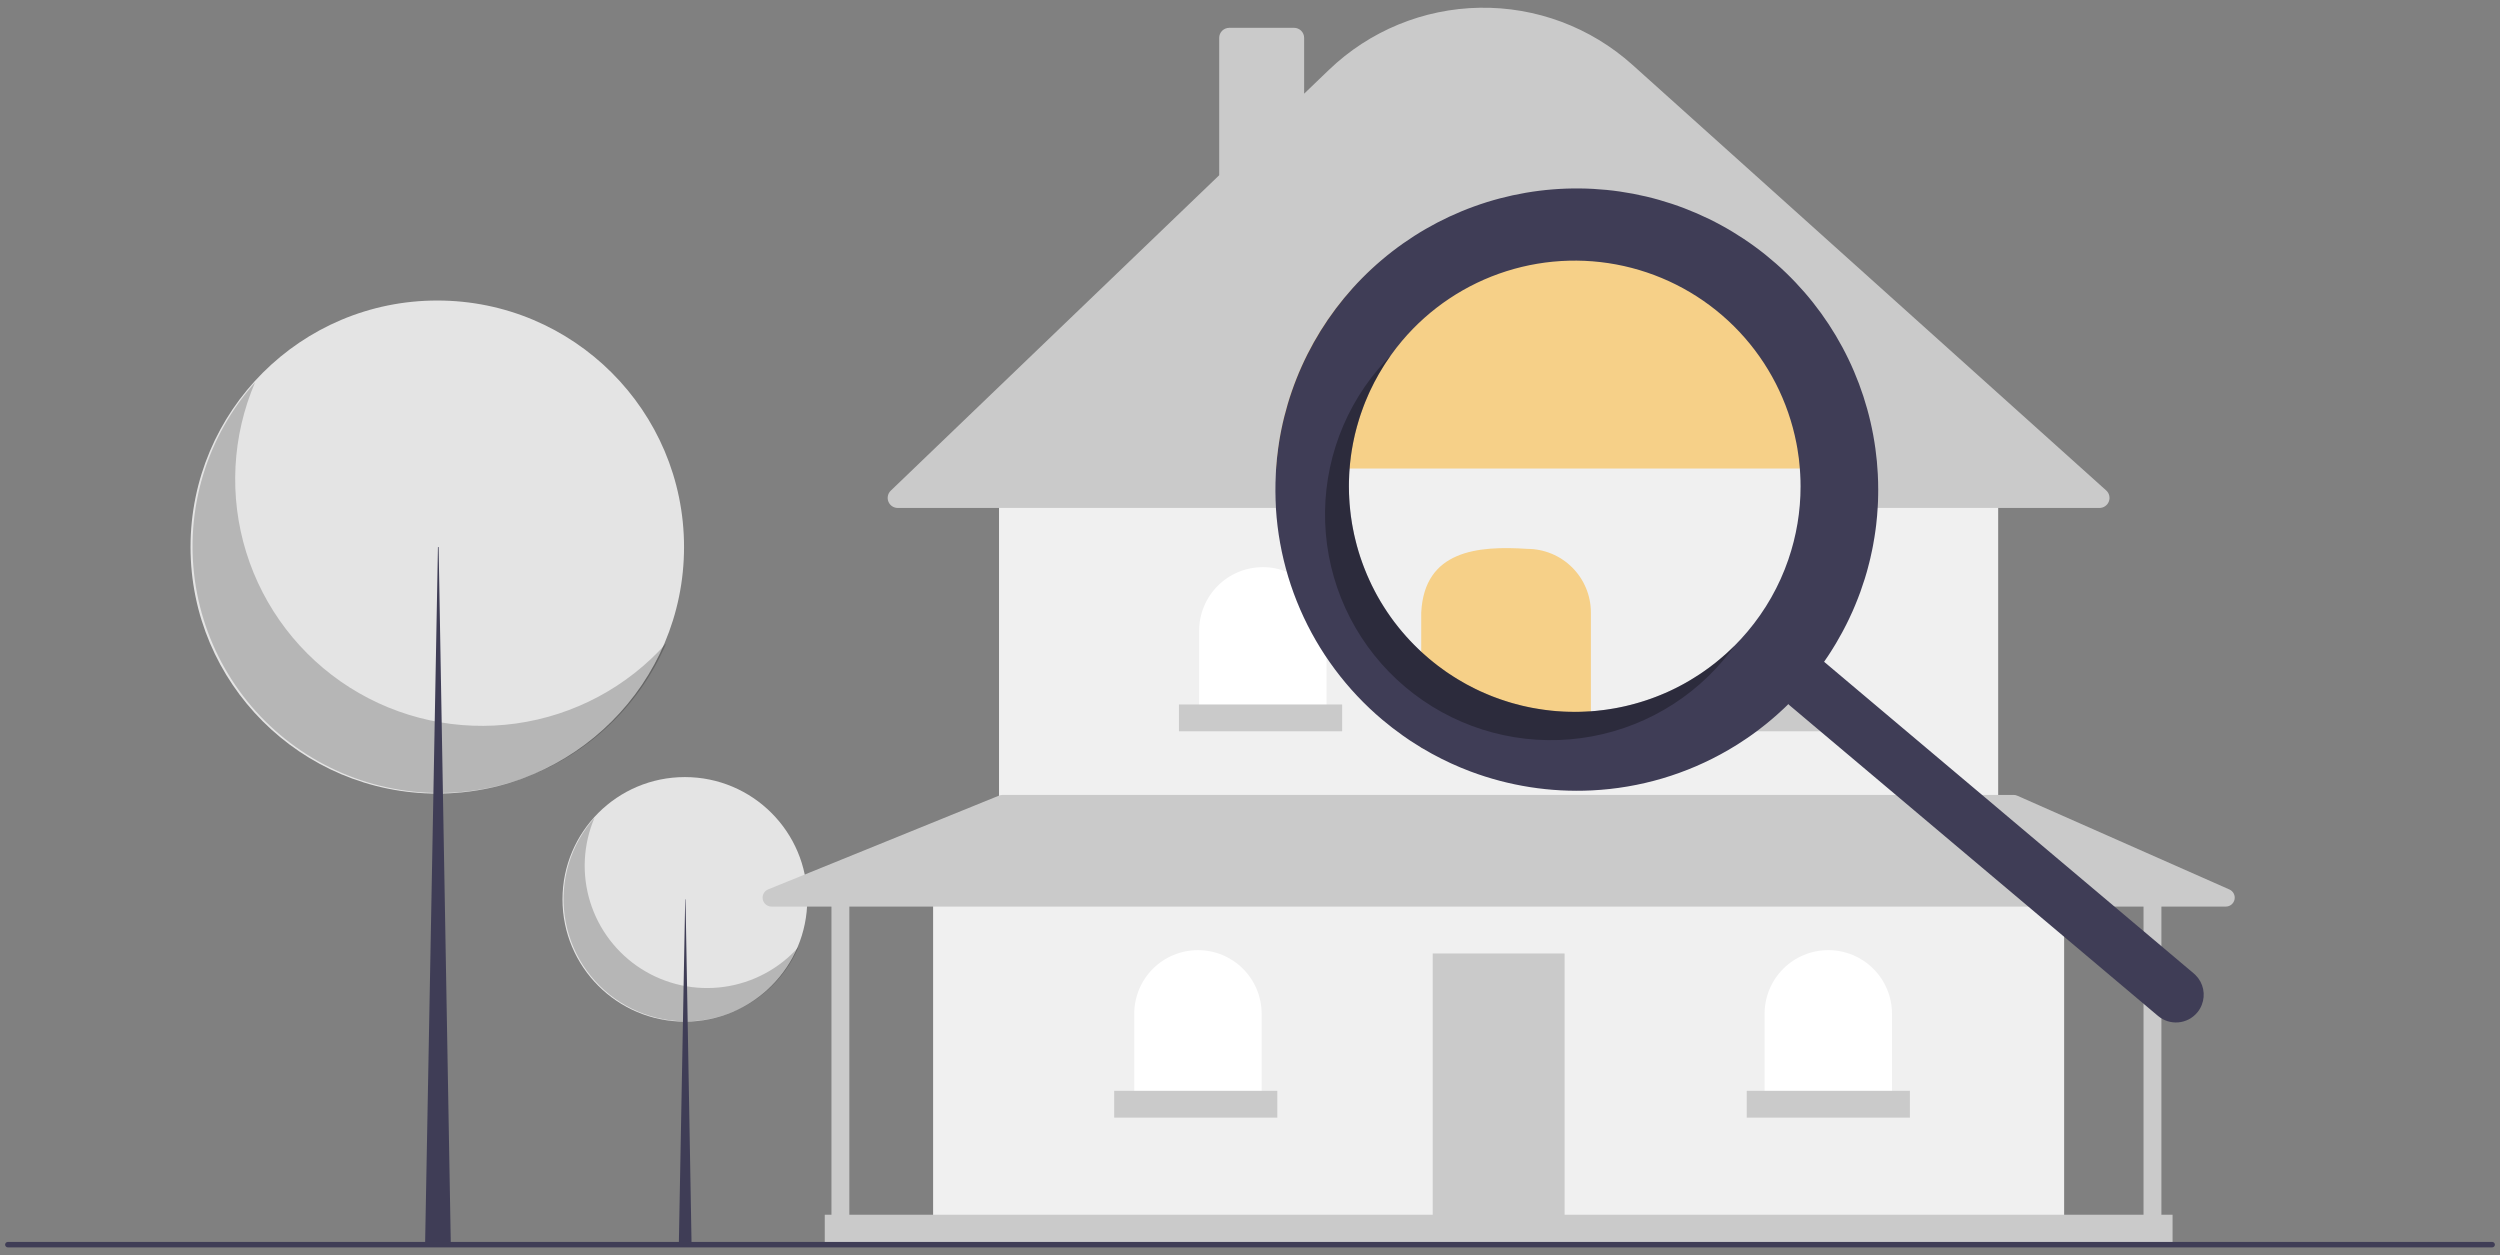 <svg width="245" height="123" viewBox="0 0 245 123" fill="none" xmlns="http://www.w3.org/2000/svg">
<rect x="0" y="0" width="245" height="123" fill="#808080" stroke="none"/>
<g clip-path="url(#clip0_5654_78475)">
<path d="M67.119 100.121C73.743 100.121 79.113 94.756 79.113 88.138C79.113 81.519 73.743 76.154 67.119 76.154C60.495 76.154 55.125 81.519 55.125 88.138C55.125 94.756 60.495 100.121 67.119 100.121Z" fill="#E4E4E4"/>
<path opacity="0.2" d="M58.266 80.133C57.147 82.748 56.995 85.674 57.837 88.391C58.68 91.107 60.461 93.435 62.864 94.96C65.266 96.484 68.133 97.106 70.952 96.713C73.771 96.32 76.358 94.939 78.251 92.816C77.568 94.413 76.545 95.843 75.253 97.006C73.962 98.169 72.433 99.038 70.772 99.552C69.111 100.067 67.358 100.214 65.635 99.984C63.911 99.754 62.258 99.153 60.79 98.221C59.323 97.29 58.075 96.051 57.134 94.59C56.193 93.129 55.582 91.481 55.342 89.76C55.101 88.04 55.239 86.288 55.743 84.625C56.248 82.963 57.109 81.43 58.266 80.133Z" fill="black"/>
<path d="M67.15 88.137H67.182L67.776 122.111H66.523L67.15 88.137Z" fill="#3F3D56"/>
<path d="M42.854 77.772C56.209 77.772 67.036 66.955 67.036 53.612C67.036 40.268 56.209 29.451 42.854 29.451C29.498 29.451 18.672 40.268 18.672 53.612C18.672 66.955 29.498 77.772 42.854 77.772Z" fill="#E4E4E4"/>
<path opacity="0.2" d="M24.995 37.475C22.739 42.746 22.433 48.648 24.131 54.124C25.83 59.6 29.422 64.294 34.265 67.368C39.109 70.442 44.889 71.695 50.572 70.903C56.256 70.111 61.472 67.326 65.289 63.045C63.911 66.266 61.849 69.149 59.245 71.494C56.641 73.84 53.558 75.591 50.209 76.628C46.861 77.665 43.327 77.962 39.852 77.499C36.377 77.035 33.044 75.823 30.085 73.945C27.125 72.067 24.61 69.568 22.713 66.623C20.816 63.677 19.583 60.355 19.099 56.886C18.615 53.416 18.891 49.884 19.909 46.532C20.927 43.18 22.663 40.09 24.995 37.475Z" fill="black"/>
<path d="M42.918 53.613H42.985L44.181 122.112H41.656L42.918 53.613Z" fill="#3F3D56"/>
<path d="M202.285 86.656H91.445V119.485H202.285V86.656Z" fill="#F0F0F0"/>
<path d="M153.33 93.441H140.406V119.485H153.33V93.441Z" fill="#CACACA"/>
<path d="M195.822 47.92H97.906V78.122H195.822V47.92Z" fill="#F0F0F0"/>
<path d="M205.747 49.779H87.978C87.781 49.779 87.589 49.721 87.426 49.611C87.263 49.501 87.137 49.345 87.064 49.163C86.99 48.98 86.973 48.78 87.014 48.588C87.055 48.396 87.153 48.221 87.295 48.085L119.481 17.174V3.71C119.481 3.449 119.585 3.199 119.77 3.014C119.955 2.83 120.206 2.726 120.467 2.726H126.819C127.081 2.726 127.331 2.83 127.516 3.014C127.701 3.199 127.805 3.449 127.805 3.71V9.181L130.236 6.846C134.214 3.025 139.493 0.851 145.01 0.759C150.527 0.667 155.875 2.665 159.978 6.352L206.406 48.062C206.554 48.196 206.659 48.37 206.705 48.564C206.752 48.758 206.739 48.961 206.667 49.147C206.596 49.333 206.47 49.493 206.305 49.606C206.141 49.719 205.946 49.779 205.747 49.779Z" fill="#CACACA"/>
<path d="M123.759 55.58C124.578 55.58 125.39 55.741 126.148 56.055C126.905 56.368 127.593 56.828 128.173 57.407C128.753 57.986 129.213 58.674 129.526 59.431C129.84 60.187 130.001 60.998 130.001 61.818V70.243H117.516V61.818C117.516 60.998 117.677 60.187 117.991 59.431C118.305 58.674 118.764 57.986 119.344 57.407C119.924 56.828 120.612 56.368 121.369 56.055C122.127 55.741 122.939 55.58 123.759 55.58Z" fill="white"/>
<path d="M146.868 55.69C148.524 55.69 150.112 56.347 151.282 57.516C152.453 58.686 153.111 60.273 153.111 61.927V70.353H140.625V61.927C140.625 60.273 141.283 58.686 142.454 57.516C143.624 56.347 145.212 55.69 146.868 55.69Z" fill="white"/>
<path d="M169.977 55.799C171.633 55.799 173.221 56.456 174.392 57.626C175.562 58.795 176.22 60.382 176.22 62.036V70.462H163.734V62.036C163.734 60.382 164.392 58.795 165.563 57.626C166.734 56.456 168.322 55.799 169.977 55.799Z" fill="white"/>
<path d="M179.173 93.113C180.828 93.113 182.416 93.77 183.587 94.94C184.758 96.11 185.416 97.696 185.416 99.351V107.777H172.93V99.351C172.93 97.696 173.587 96.11 174.758 94.94C175.929 93.77 177.517 93.113 179.173 93.113Z" fill="white"/>
<path d="M117.399 93.113C119.055 93.113 120.643 93.77 121.814 94.94C122.984 96.11 123.642 97.696 123.642 99.351V107.777H111.156V99.351C111.156 98.532 111.318 97.721 111.631 96.964C111.945 96.207 112.405 95.519 112.985 94.94C113.564 94.361 114.253 93.901 115.01 93.588C115.768 93.275 116.579 93.113 117.399 93.113Z" fill="white"/>
<path d="M218.482 87.169L197.69 77.977C197.578 77.928 197.457 77.902 197.335 77.902H98.243C98.13 77.902 98.018 77.924 97.913 77.967L75.281 87.159C75.092 87.235 74.937 87.375 74.84 87.553C74.743 87.732 74.712 87.938 74.751 88.138C74.79 88.337 74.897 88.516 75.054 88.645C75.21 88.775 75.407 88.845 75.611 88.845H81.483V119.047H80.825V122.111H212.912V119.047H211.817V88.845H218.127C218.328 88.845 218.523 88.776 218.679 88.65C218.835 88.523 218.943 88.347 218.984 88.151C219.026 87.954 218.999 87.75 218.907 87.571C218.816 87.392 218.665 87.25 218.482 87.169ZM210.065 119.047H83.235V88.845H210.065V119.047Z" fill="#CACACA"/>
<path d="M131.53 69.039H115.539V71.665H131.53V69.039Z" fill="#CACACA"/>
<path d="M154.967 69.039H138.977V71.665H154.967V69.039Z" fill="#CACACA"/>
<path d="M178.405 69.039H162.414V71.665H178.405V69.039Z" fill="#CACACA"/>
<path d="M187.17 106.9H171.18V109.527H187.17V106.9Z" fill="#CACACA"/>
<path d="M125.178 106.9H109.188V109.527H125.178V106.9Z" fill="#CACACA"/>
<path d="M244.232 122.245H0.768C0.697 122.245 0.629 122.217 0.579 122.167C0.528 122.117 0.5 122.048 0.5 121.977C0.5 121.906 0.528 121.838 0.579 121.788C0.629 121.737 0.697 121.709 0.768 121.709H244.232C244.303 121.709 244.371 121.737 244.421 121.788C244.472 121.838 244.5 121.906 244.5 121.977C244.5 122.048 244.472 122.117 244.421 122.167C244.371 122.217 244.303 122.245 244.232 122.245Z" fill="#3F3D56"/>
<path d="M182.991 47.469C182.991 47.641 182.989 47.815 182.986 47.987C182.983 48.193 182.978 48.397 182.97 48.603C182.962 48.783 182.954 48.96 182.943 49.137C182.911 49.73 182.86 50.32 182.79 50.913C182.774 51.063 182.755 51.21 182.734 51.36C182.718 51.476 182.701 51.594 182.683 51.712C182.664 51.843 182.645 51.974 182.624 52.106C182.581 52.385 182.532 52.664 182.479 52.943C182.452 53.082 182.425 53.222 182.395 53.361C182.339 53.637 182.277 53.916 182.213 54.193C182.208 54.214 182.202 54.238 182.197 54.26C182.165 54.396 182.132 54.53 182.097 54.667C182.087 54.707 182.079 54.745 182.065 54.785C182.041 54.887 182.014 54.989 181.987 55.091C181.95 55.233 181.912 55.373 181.872 55.515C181.808 55.734 181.743 55.952 181.676 56.172C181.668 56.194 181.661 56.218 181.655 56.241C181.526 56.657 181.389 57.067 181.239 57.475C181.161 57.69 181.078 57.907 180.994 58.121C180.911 58.336 180.825 58.55 180.737 58.762C180.651 58.969 180.562 59.175 180.474 59.379C180.452 59.428 180.431 59.476 180.406 59.524C180.312 59.736 180.216 59.942 180.117 60.149C180.114 60.152 180.114 60.157 180.111 60.16C180.033 60.326 179.95 60.492 179.867 60.656C179.867 60.661 179.865 60.666 179.861 60.669C179.781 60.83 179.698 60.991 179.612 61.149L179.475 61.409L179.459 61.439C179.287 61.758 179.11 62.075 178.922 62.388C178.882 62.458 178.842 62.528 178.801 62.595C178.761 62.664 178.718 62.734 178.675 62.801C178.648 62.85 178.619 62.898 178.586 62.946C178.53 63.037 178.474 63.131 178.415 63.222C178.404 63.241 178.391 63.26 178.38 63.279C178.278 63.437 178.176 63.593 178.074 63.751C177.948 63.941 177.819 64.129 177.687 64.317L174.772 68.978L174.646 68.873L174.611 68.841H174.608L174.493 68.744L174.176 68.476C174.08 68.57 173.986 68.664 173.889 68.755C173.851 68.793 173.811 68.828 173.774 68.865C173.744 68.892 173.717 68.919 173.688 68.945C168.648 73.863 161.944 76.71 154.903 76.924H154.895C149.565 77.07 144.289 75.826 139.587 73.314C139.482 73.261 139.38 73.207 139.278 73.145C138.666 72.813 138.068 72.461 137.48 72.086C137.477 72.083 137.474 72.083 137.472 72.081C136.79 71.598 136.124 71.083 135.474 70.536C131.99 67.601 129.232 63.899 127.419 59.721C125.606 55.544 124.787 51.003 125.025 46.455C125.033 46.275 125.043 46.098 125.057 45.919C125.1 45.27 125.166 44.623 125.255 43.98C125.28 43.8 125.306 43.62 125.333 43.443H182.718C182.83 44.264 182.908 45.089 182.951 45.919C182.978 46.436 182.991 46.951 182.991 47.469Z" fill="#F0F0F0"/>
<path d="M182.723 43.444C181.69 36.58 178.226 30.314 172.961 25.785C167.696 21.256 160.979 18.766 154.031 18.766C147.084 18.766 140.367 21.256 135.101 25.785C129.836 30.314 126.372 36.58 125.339 43.444C125.312 43.621 125.285 43.8 125.261 43.98C125.173 44.624 125.106 45.27 125.062 45.919H182.957C182.914 45.09 182.836 44.265 182.723 43.444Z" fill="#F6D088"/>
<path d="M155.907 73.314H139.281V60.026C139.588 53.953 144.783 53.463 149.664 53.789C150.484 53.789 151.296 53.95 152.053 54.263C152.811 54.577 153.499 55.036 154.079 55.615C154.658 56.194 155.118 56.882 155.432 57.639C155.746 58.396 155.907 59.207 155.907 60.026V73.314Z" fill="#F6D088"/>
<path d="M139.278 63.867V63.869C139.278 63.872 139.281 63.872 139.283 63.872L139.278 63.867ZM132.592 43.444C132.581 43.511 132.567 43.578 132.557 43.645C132.567 43.578 132.581 43.511 132.594 43.444H132.592ZM132.259 45.919C132.251 46.021 132.243 46.123 132.237 46.225C132.243 46.123 132.251 46.021 132.261 45.919C132.261 45.901 132.262 45.882 132.264 45.863C132.261 45.882 132.261 45.901 132.259 45.919ZM139.278 63.869C139.278 63.872 139.281 63.872 139.283 63.872L139.278 63.867V63.869ZM132.592 43.444C132.581 43.511 132.567 43.578 132.557 43.645C132.567 43.578 132.581 43.511 132.594 43.444H132.592ZM132.237 46.225C132.243 46.123 132.251 46.021 132.261 45.919C132.261 45.901 132.262 45.882 132.264 45.863C132.261 45.882 132.261 45.901 132.259 45.919C132.251 46.021 132.243 46.123 132.237 46.225ZM215.165 95.561C215.113 95.506 215.057 95.454 214.999 95.406L214.996 95.403L201.703 84.195L201.36 83.906L200.053 82.803L199.725 82.527L197.862 80.956L197.352 80.526L196.297 79.636L195.758 79.18L190.668 74.892L187.751 72.433L187.359 72.103L178.761 64.854C178.893 64.666 179.021 64.478 179.147 64.288C179.25 64.129 179.352 63.974 179.454 63.816C179.464 63.797 179.478 63.778 179.488 63.759C179.547 63.668 179.604 63.574 179.66 63.483C179.692 63.435 179.722 63.387 179.749 63.338C179.792 63.271 179.835 63.202 179.875 63.132C179.915 63.065 179.955 62.995 179.996 62.925C180.184 62.611 180.361 62.295 180.533 61.976L180.549 61.946L180.686 61.686C180.771 61.528 180.855 61.367 180.935 61.206C180.939 61.203 180.941 61.198 180.941 61.193C181.024 61.029 181.107 60.863 181.185 60.697C181.188 60.694 181.188 60.689 181.19 60.686C181.29 60.479 181.386 60.273 181.48 60.061C181.504 60.013 181.526 59.965 181.547 59.916C181.636 59.712 181.724 59.506 181.81 59.299C181.899 59.087 181.985 58.873 182.068 58.658C182.151 58.444 182.234 58.227 182.312 58.012C182.46 57.602 182.599 57.191 182.728 56.778C182.734 56.755 182.741 56.731 182.75 56.709C182.817 56.489 182.881 56.272 182.946 56.052C182.986 55.91 183.024 55.77 183.061 55.628C183.088 55.526 183.115 55.424 183.139 55.322C183.152 55.282 183.16 55.244 183.171 55.204C183.206 55.067 183.238 54.933 183.271 54.797C183.276 54.775 183.281 54.751 183.287 54.73C183.351 54.453 183.413 54.174 183.469 53.898C183.499 53.759 183.526 53.619 183.552 53.48C183.603 53.201 183.654 52.922 183.697 52.643C183.719 52.512 183.738 52.38 183.756 52.249C183.775 52.131 183.791 52.013 183.807 51.897C183.829 51.747 183.848 51.6 183.864 51.45C183.934 50.857 183.985 50.267 184.017 49.674C184.027 49.497 184.036 49.32 184.044 49.14C184.052 48.934 184.057 48.73 184.06 48.524C184.062 48.352 184.065 48.178 184.065 48.006C184.065 47.488 184.052 46.973 184.025 46.456C183.982 45.627 183.904 44.802 183.791 43.98C182.83 36.958 179.37 30.515 174.046 25.831C168.722 21.147 161.888 18.533 154.794 18.468C147.7 18.403 140.82 20.891 135.41 25.477C130.001 30.062 126.424 36.44 125.333 43.444C125.306 43.621 125.28 43.801 125.255 43.98C125.167 44.624 125.101 45.27 125.057 45.919C125.043 46.099 125.033 46.276 125.025 46.456C124.787 51.003 125.606 55.544 127.419 59.722C129.232 63.9 131.99 67.602 135.474 70.537C136.124 71.084 136.79 71.599 137.472 72.081C137.474 72.084 137.477 72.084 137.48 72.087C137.708 72.248 137.936 72.406 138.167 72.561C138.534 72.803 138.905 73.039 139.278 73.264C139.308 73.28 139.337 73.299 139.367 73.315C139.689 73.508 140.014 73.693 140.338 73.873H140.341C141.55 74.537 142.805 75.114 144.096 75.6C147.885 77.024 151.926 77.657 155.969 77.461H155.977C160.696 77.233 165.291 75.874 169.374 73.5C169.967 73.157 170.552 72.789 171.124 72.398C171.266 72.301 171.411 72.202 171.551 72.103C171.723 71.982 171.895 71.856 172.066 71.73C172.069 71.73 172.069 71.727 172.072 71.727C172.085 71.717 172.098 71.707 172.112 71.698C172.227 71.609 172.346 71.521 172.458 71.435C172.488 71.413 172.517 71.392 172.547 71.368C172.555 71.362 172.562 71.356 172.568 71.349C172.635 71.301 172.7 71.247 172.767 71.196C172.834 71.145 172.898 71.092 172.966 71.038C172.977 71.031 172.988 71.023 172.998 71.014C173.073 70.952 173.148 70.893 173.223 70.832C173.301 70.77 173.376 70.706 173.449 70.644C173.524 70.582 173.596 70.52 173.672 70.456C173.736 70.402 173.803 70.346 173.868 70.287C173.889 70.271 173.908 70.252 173.929 70.233C173.938 70.225 173.947 70.218 173.956 70.212C174.045 70.137 174.131 70.059 174.217 69.981C174.238 69.963 174.257 69.944 174.278 69.925C174.41 69.807 174.541 69.689 174.67 69.566C174.7 69.539 174.732 69.509 174.761 69.483C174.791 69.456 174.818 69.429 174.847 69.402C174.885 69.365 174.925 69.33 174.963 69.292C175.059 69.201 175.153 69.107 175.25 69.013L175.567 69.281L175.682 69.378H175.685L175.72 69.41L175.846 69.515L177.719 71.097L177.76 71.132L177.792 71.156L178.004 71.336L178.428 71.695L178.852 72.052L178.914 72.103L180.887 73.766L181.161 73.996L183.064 75.6L192.915 83.906L193.259 84.195L206.742 95.561L210.199 98.476L211.485 99.56C211.758 99.791 212.074 99.965 212.414 100.074C212.755 100.183 213.113 100.223 213.47 100.193C213.826 100.164 214.173 100.064 214.49 99.9C214.808 99.736 215.09 99.511 215.321 99.238C215.514 99.012 215.667 98.754 215.774 98.476C215.969 97.984 216.015 97.446 215.907 96.927C215.799 96.409 215.541 95.934 215.165 95.561ZM137.41 33.392C140.103 30.204 143.644 27.842 147.623 26.579C151.603 25.316 155.859 25.203 159.9 26.254C163.941 27.306 167.601 29.477 170.459 32.519C173.317 35.561 175.255 39.348 176.05 43.444C176.085 43.624 176.117 43.801 176.147 43.98C176.257 44.621 176.337 45.27 176.385 45.919C176.399 46.099 176.412 46.276 176.42 46.456C176.444 46.858 176.455 47.263 176.455 47.665C176.457 50.106 176.052 52.529 175.258 54.837V54.839C174.371 57.427 173.008 59.826 171.24 61.914C171.202 61.957 171.164 62.003 171.124 62.046C170.77 62.464 170.397 62.866 170.013 63.25C170.01 63.252 170.008 63.258 170.005 63.261C169.873 63.392 169.739 63.526 169.605 63.649C169.331 63.915 169.052 64.167 168.767 64.408C168.341 64.781 167.903 65.131 167.455 65.457C167.305 65.567 167.154 65.674 167.001 65.781C166.851 65.889 166.698 65.991 166.545 66.093C166.239 66.296 165.927 66.492 165.613 66.677C165.458 66.771 165.297 66.862 165.138 66.951C164.98 67.042 164.819 67.128 164.658 67.211C164.497 67.297 164.336 67.38 164.172 67.46C163.847 67.624 163.52 67.777 163.187 67.919C163.02 67.994 162.854 68.064 162.688 68.128C162.583 68.171 162.481 68.214 162.376 68.251C162.335 68.27 162.293 68.287 162.25 68.3C162.194 68.324 162.137 68.345 162.081 68.364C162.063 68.373 162.044 68.38 162.025 68.386C161.909 68.431 161.796 68.472 161.678 68.512C161.509 68.573 161.34 68.63 161.168 68.683C160.996 68.74 160.827 68.793 160.656 68.842C160.484 68.895 160.309 68.944 160.137 68.989C159.963 69.037 159.791 69.083 159.617 69.123C159.432 69.171 159.246 69.214 159.058 69.255C158.895 69.292 158.734 69.324 158.57 69.354C158.417 69.386 158.261 69.413 158.108 69.44C157.893 69.477 157.679 69.512 157.461 69.542C157.343 69.56 157.228 69.576 157.11 69.587C157.059 69.595 157.01 69.6 156.962 69.606C156.812 69.627 156.661 69.644 156.514 69.657C156.473 69.659 156.436 69.665 156.398 69.668C156.235 69.684 156.068 69.697 155.904 69.71C155.553 69.735 155.204 69.751 154.852 69.759C154.675 69.761 154.495 69.764 154.318 69.764C154.141 69.764 153.964 69.761 153.786 69.756C153.786 69.756 153.786 69.759 153.784 69.756C153.781 69.759 153.781 69.759 153.778 69.756C153.778 69.757 153.778 69.757 153.777 69.757C153.777 69.757 153.776 69.757 153.776 69.757C153.775 69.757 153.775 69.757 153.774 69.757C153.774 69.757 153.773 69.757 153.773 69.756C153.764 69.759 153.755 69.759 153.746 69.756C153.62 69.756 153.494 69.751 153.37 69.743C153.279 69.74 153.185 69.737 153.091 69.729C152.965 69.724 152.839 69.716 152.713 69.705C152.673 69.705 152.632 69.7 152.592 69.697C152.573 69.697 152.554 69.695 152.536 69.692C152.407 69.681 152.275 69.67 152.146 69.657C152.082 69.651 152.015 69.646 151.95 69.638C151.754 69.617 151.559 69.593 151.365 69.566C151.145 69.539 150.925 69.507 150.708 69.466C150.606 69.453 150.506 69.434 150.407 69.415C150.276 69.394 150.144 69.37 150.012 69.343C149.875 69.316 149.739 69.29 149.602 69.257C149.492 69.233 149.379 69.209 149.269 69.182C149.215 69.171 149.162 69.158 149.111 69.145C148.829 69.078 148.549 69.005 148.273 68.925C148.099 68.876 147.924 68.826 147.752 68.772C147.516 68.699 147.283 68.622 147.049 68.538C146.958 68.509 146.869 68.477 146.778 68.442C146.687 68.412 146.598 68.378 146.507 68.343C146.424 68.313 146.34 68.281 146.26 68.249C146.126 68.198 145.994 68.144 145.863 68.091C145.591 67.981 145.326 67.865 145.06 67.742C144.91 67.67 144.759 67.6 144.612 67.528C144.029 67.246 143.456 66.933 142.891 66.589C142.751 66.506 142.612 66.417 142.472 66.329C142.298 66.221 142.129 66.109 141.96 65.996C141.866 65.932 141.774 65.87 141.683 65.806C141.514 65.688 141.348 65.567 141.184 65.446C141.098 65.385 141.012 65.32 140.929 65.256C140.631 65.031 140.338 64.795 140.051 64.553C139.914 64.438 139.777 64.32 139.643 64.199C139.587 64.151 139.53 64.1 139.474 64.049C139.41 63.99 139.345 63.934 139.283 63.872L139.278 63.867C139.184 63.783 139.09 63.695 138.999 63.606C138.857 63.472 138.717 63.336 138.583 63.196C138.443 63.059 138.309 62.917 138.177 62.778C138.043 62.638 137.914 62.496 137.788 62.351C137.659 62.209 137.533 62.065 137.41 61.917C137.289 61.778 137.171 61.633 137.058 61.49C136.784 61.153 136.523 60.808 136.274 60.458C136.159 60.297 136.049 60.136 135.941 59.973C135.826 59.806 135.716 59.637 135.611 59.468C135.501 59.299 135.397 59.128 135.295 58.953C135.292 58.947 135.288 58.942 135.284 58.937C135.083 58.597 134.889 58.254 134.709 57.905C134.524 57.551 134.35 57.193 134.186 56.832C134.103 56.652 134.022 56.47 133.947 56.288C133.791 55.92 133.646 55.553 133.512 55.18C133.445 55 133.383 54.821 133.322 54.638C133.32 54.626 133.316 54.614 133.311 54.603C133.187 54.233 133.075 53.861 132.975 53.485C132.973 53.48 132.973 53.474 132.97 53.469C132.919 53.284 132.871 53.099 132.828 52.911C132.785 52.748 132.747 52.584 132.712 52.418C132.672 52.233 132.632 52.048 132.597 51.86C132.578 51.763 132.559 51.667 132.543 51.57C132.527 51.49 132.514 51.407 132.5 51.326C132.487 51.246 132.473 51.163 132.46 51.079C132.433 50.916 132.409 50.752 132.387 50.589C132.361 50.395 132.339 50.203 132.318 50.007C132.294 49.773 132.272 49.54 132.253 49.304C132.24 49.146 132.232 48.985 132.224 48.824C132.216 48.676 132.208 48.529 132.205 48.382C132.202 48.374 132.202 48.365 132.205 48.357C132.205 48.357 132.204 48.357 132.204 48.356C132.204 48.356 132.204 48.355 132.204 48.355C132.204 48.354 132.204 48.354 132.204 48.353C132.204 48.353 132.205 48.352 132.205 48.352C132.202 48.349 132.202 48.349 132.205 48.347C132.205 48.346 132.204 48.346 132.204 48.345C132.204 48.345 132.204 48.344 132.204 48.344C132.204 48.343 132.204 48.343 132.204 48.343C132.204 48.342 132.205 48.342 132.205 48.341C132.202 48.282 132.2 48.223 132.2 48.164C132.194 47.99 132.192 47.816 132.192 47.641C132.192 47.483 132.194 47.328 132.197 47.169C132.202 46.949 132.21 46.729 132.221 46.51C132.221 46.461 132.226 46.416 132.229 46.367C132.232 46.319 132.235 46.273 132.237 46.225C132.243 46.123 132.251 46.021 132.261 45.919C132.261 45.901 132.262 45.882 132.264 45.863C132.272 45.748 132.283 45.633 132.294 45.517C132.315 45.287 132.342 45.053 132.371 44.823C132.387 44.707 132.401 44.592 132.42 44.477C132.43 44.396 132.444 44.313 132.457 44.23C132.468 44.147 132.481 44.064 132.498 43.98C132.516 43.87 132.535 43.758 132.557 43.645C132.567 43.578 132.581 43.511 132.594 43.444C132.645 43.176 132.702 42.908 132.763 42.639C132.825 42.369 132.895 42.1 132.97 41.832C133.042 41.561 133.123 41.291 133.209 41.02C133.249 40.883 133.292 40.749 133.34 40.615C133.429 40.344 133.523 40.076 133.628 39.81C133.676 39.679 133.727 39.545 133.783 39.413C133.891 39.148 134.003 38.882 134.119 38.622C134.178 38.491 134.237 38.359 134.301 38.228C134.422 37.968 134.548 37.708 134.685 37.453C134.817 37.193 134.959 36.938 135.104 36.686C135.249 36.434 135.399 36.182 135.558 35.932C135.63 35.809 135.711 35.683 135.794 35.562C135.955 35.315 136.124 35.069 136.296 34.827C136.642 34.339 137.015 33.859 137.41 33.392ZM132.259 45.919C132.251 46.021 132.243 46.123 132.237 46.225C132.243 46.123 132.251 46.021 132.261 45.919C132.261 45.901 132.262 45.882 132.264 45.863C132.261 45.882 132.261 45.901 132.259 45.919ZM132.592 43.444C132.581 43.511 132.567 43.578 132.557 43.645C132.567 43.578 132.581 43.511 132.594 43.444H132.592ZM139.278 63.867V63.869C139.278 63.872 139.281 63.872 139.283 63.872L139.278 63.867Z" fill="#3F3D56"/>
<path opacity="0.3" d="M140.051 64.552C135.806 60.973 133.063 55.928 132.367 50.422C131.671 44.915 133.074 39.348 136.296 34.826C135.873 35.252 135.464 35.698 135.069 36.164C133.194 38.383 131.776 40.95 130.894 43.717C130.013 46.484 129.685 49.397 129.931 52.291C130.176 55.184 130.989 58.001 132.324 60.58C133.659 63.16 135.49 65.451 137.711 67.324C142.197 71.106 148.003 72.952 153.852 72.457C159.701 71.962 165.113 69.166 168.898 64.684C169.292 64.217 169.664 63.739 170.012 63.25C166.093 67.184 160.836 69.502 155.286 69.743C149.736 69.985 144.298 68.132 140.051 64.552Z" fill="black"/>
</g>
<defs>
<clipPath id="clip0_5654_78475">
<rect width="244" height="121.49" fill="white" transform="translate(0.5 0.756)"/>
</clipPath>
</defs>
</svg>
